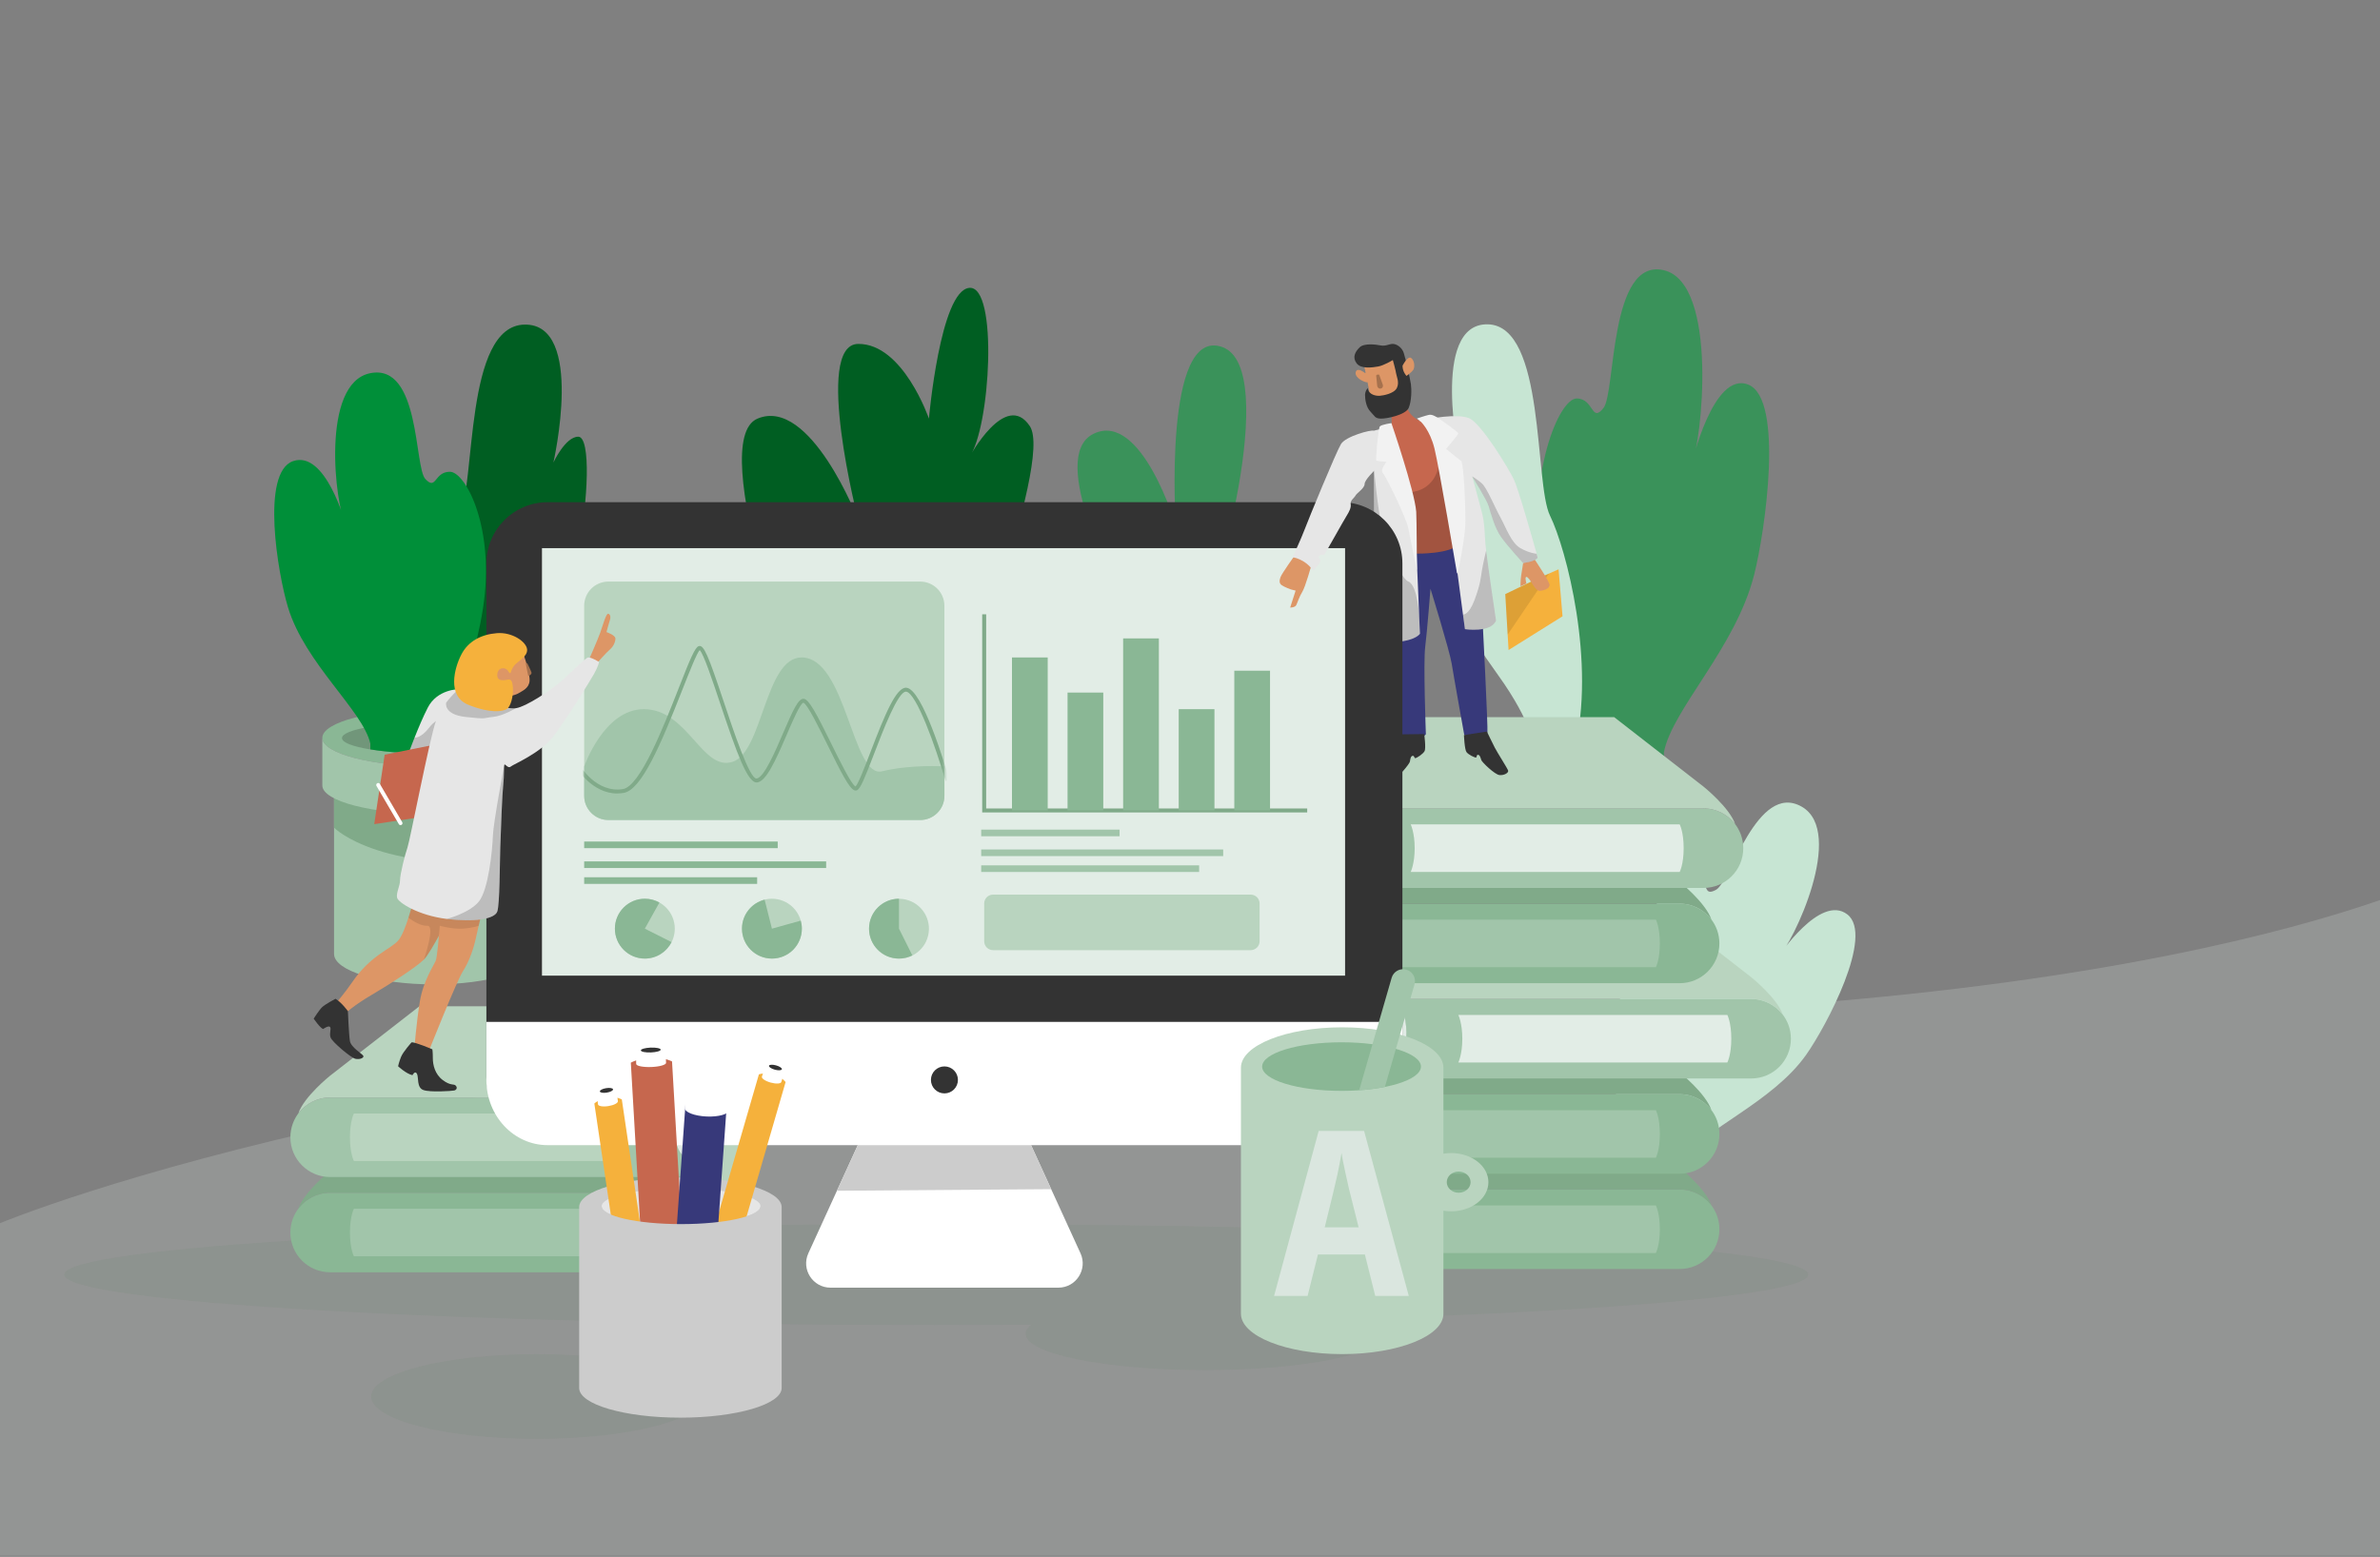 <svg width="946" height="619" viewBox="0 0 946 619" fill="none" xmlns="http://www.w3.org/2000/svg">
<rect x="0" y="0" width="946" height="619" fill="#808080" stroke="none"/>
<g clip-path="url(#clip0_1689_15026)">
<path opacity="0.2" d="M-4.88758e-06 486.34V618.515H980V343.797C980 343.797 873.762 404.772 561.756 404.772C194.801 404.772 -4.88758e-06 486.34 -4.88758e-06 486.34Z" fill="#E2EDE6"/>
<g opacity="0.11">
<path d="M372.131 526.848C563.561 526.848 718.745 517.861 718.745 506.776C718.745 495.69 563.561 486.703 372.131 486.703C180.702 486.703 25.518 495.69 25.518 506.776C25.518 517.861 180.702 526.848 372.131 526.848Z" fill="#5B7F60"/>
<path d="M213.389 572.089C249.751 572.089 279.227 564.551 279.227 555.252C279.227 545.952 249.751 538.414 213.389 538.414C177.028 538.414 147.551 545.952 147.551 555.252C147.551 564.551 177.028 572.089 213.389 572.089Z" fill="#5B7F60"/>
<path d="M478.89 544.745C518.232 544.745 550.125 538.287 550.125 530.322C550.125 522.356 518.232 515.898 478.89 515.898C439.547 515.898 407.654 522.356 407.654 530.322C407.654 538.287 439.547 544.745 478.89 544.745Z" fill="#5B7F60"/>
</g>
<path d="M211.872 379.269C211.872 385.96 194.165 391.388 172.325 391.388C150.484 391.388 132.777 385.96 132.777 379.269V306.68C132.777 313.37 150.484 318.799 172.325 318.799C194.165 318.799 211.872 313.37 211.872 306.68V379.269Z" fill="#A1C5AA"/>
<path d="M211.872 341.696V306.68C211.872 313.37 194.165 318.799 172.325 318.799C150.484 318.799 132.777 313.37 132.777 306.68V329.072C132.777 329.072 151.588 348.529 211.872 341.696Z" fill="#80AA89"/>
<path d="M172.229 304.739C196.589 304.739 216.337 299.646 216.337 293.362C216.337 287.078 196.589 281.984 172.229 281.984C147.869 281.984 128.121 287.078 128.121 293.362C128.121 299.646 147.869 304.739 172.229 304.739Z" fill="#8AB795"/>
<path d="M216.337 312.296C216.337 318.576 196.595 323.673 172.229 323.673C147.863 323.673 128.121 318.576 128.121 312.296V293.359C128.121 299.64 147.863 304.737 172.229 304.737C196.595 304.737 216.337 299.64 216.337 293.359V312.296Z" fill="#A1C5AA"/>
<path opacity="0.18" d="M208.526 293.472C208.526 295.902 200.399 298.016 188.532 299.042C185.975 299.263 183.245 299.437 180.389 299.547C177.769 299.657 175.039 299.705 172.23 299.705C167.78 299.705 163.535 299.563 159.589 299.31C154.918 299.01 150.705 298.553 147.17 297.969C140.242 296.833 135.934 295.239 135.934 293.456C135.934 290.016 152.188 287.223 172.23 287.223C192.272 287.223 208.526 290.016 208.526 293.456V293.472Z" fill="black"/>
<path d="M172.229 299.704C172.924 302.418 177.768 299.657 180.388 299.546C183.244 299.436 185.974 299.262 188.531 299.041C188.531 299.041 189.588 288.437 203.791 269.501C217.994 250.564 225.885 236.757 229.83 218.215C233.775 199.673 234.959 173.636 229.83 173.636C224.701 173.636 219.967 183.893 219.967 183.893C219.967 183.893 232.592 128.662 208.525 129.057C184.459 129.451 189.194 192.572 182.487 205.591C175.78 218.61 163.155 264.42 172.229 299.704Z" fill="#005E22"/>
<path d="M172.23 299.707C172.23 299.707 186.953 273.843 191.956 242.014C196.958 210.186 185.123 187.573 178.81 187.573C172.498 187.573 173.524 195.194 169.073 190.46C164.607 185.726 167.085 144.43 147.185 148.375C127.27 152.32 133.329 201.238 137.275 208.071C137.275 208.071 129.384 178.878 116.491 183.344C103.598 187.809 110.4 228.033 114.471 241.462C121.225 263.823 144.218 282.491 147.201 295.636V297.955C150.736 298.539 154.949 298.997 159.621 299.297C163.55 299.549 167.811 299.691 172.261 299.691" fill="#008F39"/>
<path d="M319.293 279.426C319.293 279.426 280.061 175.293 301.098 166.44C322.149 157.587 341.087 206.648 341.087 206.648C341.087 206.648 323.207 136.947 341.087 136.742C358.966 136.552 369.224 166.44 369.224 166.44C369.224 166.44 373.706 115.517 385.273 114.46C396.841 113.403 393.685 170.211 385.273 181.794C385.273 181.794 399.729 154.968 409.339 169.438C418.95 183.909 377.304 287.364 380.76 291.388C384.216 295.412 319.293 279.426 319.293 279.426Z" fill="#005E22"/>
<path d="M633.887 304.391C633.887 304.391 617.743 270.732 612.283 229.309C606.807 187.886 619.779 158.44 626.691 158.44C633.603 158.44 632.483 168.366 637.359 162.211C642.251 156.057 639.537 102.31 661.346 107.438C683.155 112.567 676.527 176.24 672.219 185.14C672.219 185.14 680.867 147.141 694.991 152.964C709.115 158.787 701.666 211.13 697.216 228.614C689.815 257.713 664.613 282.015 661.362 299.136V302.15C657.495 302.908 652.872 303.507 647.743 303.886C643.435 304.217 638.763 304.391 633.903 304.391" fill="#3A925A"/>
<path d="M625.744 298.648C625.065 301.347 620.442 298.585 617.917 298.475C615.171 298.364 612.567 298.175 610.121 297.954C610.121 297.954 609.127 287.413 595.555 268.556C581.983 249.698 574.456 235.969 570.716 217.522C566.976 199.075 565.903 173.211 570.81 173.211C575.718 173.211 580.247 183.421 580.247 183.421C580.247 183.421 568.27 128.506 591.341 128.948C614.413 129.39 609.726 192.116 616.118 205.072C622.509 218.027 634.518 263.585 625.728 298.633L625.744 298.648Z" fill="#C7E5D3"/>
<path d="M445.24 235.984C445.24 235.984 415.619 181.685 434.698 172.453C453.762 163.238 467.365 209 467.365 209C467.365 209 462.094 129.547 485.813 137.973C509.532 146.4 481.963 241.476 478.917 241.476H445.256V235.984H445.24Z" fill="#3A925A"/>
<path d="M644.76 456.481C644.76 456.481 638.905 427.303 644.16 395.522C649.415 363.74 667.753 345.988 673.75 347.976C679.746 349.964 676.369 356.876 682.098 353.783C687.826 350.69 698.447 310.719 716.106 320.708C733.765 330.712 712.65 375.244 706.764 380.499C706.764 380.499 723.428 355.266 734.254 363.551C745.08 371.851 726.001 407.893 717.921 419.366C704.475 438.46 676.78 448.969 669.836 460.521L669.11 462.714C665.575 462.146 661.425 461.262 656.896 460.079C653.077 459.085 648.989 457.869 644.776 456.481" fill="#C7E5D3"/>
<path d="M527.712 472.943H667.627C670.231 472.943 672.692 473.574 674.854 474.694C676.796 475.704 678.516 477.093 679.889 478.782C682.098 481.496 683.424 484.967 683.424 488.755C683.424 497.481 676.354 504.551 667.627 504.551H527.712L499.086 466.394C498.202 465.211 497.729 463.775 497.729 462.307V461.881C497.729 460.65 499.291 460.114 500.033 461.092L502.873 464.769L527.176 496.234C527.176 496.234 534.546 490.711 527.697 472.959L527.712 472.943Z" fill="#8AB795"/>
<path d="M527.712 472.94C534.545 490.693 527.191 496.216 527.191 496.216L502.889 464.75C502.889 464.75 507.781 460.695 502.889 442.879L527.728 472.94H527.712Z" fill="#B9D4BF"/>
<path d="M667.627 472.943H527.712L497.729 436.648H632.135L667.642 464.264C667.642 464.264 678.011 472.564 680.267 479.271L679.873 478.766C678.5 477.077 676.795 475.689 674.839 474.679C672.677 473.558 670.215 472.927 667.611 472.927" fill="#80AA89"/>
<path d="M551.258 498.19H658.174C658.174 498.19 659.752 495.223 659.752 488.738C659.752 482.252 658.174 479.285 658.174 479.285H551.258C551.258 479.285 552.836 482.552 552.836 488.738C552.836 494.923 551.258 498.19 551.258 498.19Z" fill="#A1C5AA"/>
<path d="M527.712 435.068H667.627C670.231 435.068 672.692 435.699 674.854 436.819C676.796 437.829 678.516 439.218 679.889 440.907C682.098 443.621 683.424 447.092 683.424 450.88C683.424 459.606 676.354 466.676 667.627 466.676H527.712L499.086 428.519C498.202 427.336 497.729 425.9 497.729 424.432V424.006C497.729 422.775 499.291 422.239 500.033 423.217L502.873 426.894L527.176 458.359C527.176 458.359 534.546 452.836 527.697 435.084L527.712 435.068Z" fill="#8AB795"/>
<path d="M527.712 435.069C534.545 452.822 527.191 458.345 527.191 458.345L502.889 426.879C502.889 426.879 507.781 422.824 502.889 405.008L527.728 435.069H527.712Z" fill="#B9D4BF"/>
<path d="M667.627 435.068H527.712L497.729 398.773H632.135L667.642 426.389C667.642 426.389 678.011 434.689 680.267 441.396L679.873 440.891C678.5 439.202 676.795 437.814 674.839 436.804C672.677 435.683 670.215 435.052 667.611 435.052" fill="#80AA89"/>
<path d="M551.258 460.319H658.174C658.174 460.319 659.752 457.352 659.752 450.866C659.752 444.381 658.174 441.414 658.174 441.414H551.258C551.258 441.414 552.836 444.681 552.836 450.866C552.836 457.052 551.258 460.319 551.258 460.319Z" fill="#A1C5AA"/>
<path d="M271.113 474.251H131.215C128.611 474.251 126.149 474.883 123.987 476.003C122.046 477.013 120.326 478.402 118.953 480.09C116.744 482.804 115.418 486.276 115.418 490.063C115.418 498.79 122.488 505.859 131.215 505.859H271.129L299.756 467.703C300.64 466.519 301.113 465.083 301.113 463.616V463.189C301.113 461.959 299.551 461.422 298.809 462.4L295.968 466.077L271.666 497.543C271.666 497.543 264.296 492.02 271.145 474.267L271.113 474.251Z" fill="#8AB795"/>
<path d="M271.115 474.249C264.281 492.002 271.635 497.525 271.635 497.525L295.938 466.059C295.938 466.059 291.046 462.003 295.938 444.188L271.099 474.249H271.115Z" fill="#B9D4BF"/>
<path d="M131.215 474.252H271.129L301.113 437.957H166.706L131.199 465.572C131.199 465.572 120.831 473.873 118.574 480.579L118.969 480.074C120.342 478.386 122.046 476.997 124.003 475.987C126.165 474.867 128.627 474.236 131.231 474.236" fill="#80AA89"/>
<path d="M247.584 499.498H140.668C140.668 499.498 139.09 496.532 139.09 490.046C139.09 483.56 140.668 480.594 140.668 480.594H247.584C247.584 480.594 246.006 483.86 246.006 490.046C246.006 496.232 247.584 499.498 247.584 499.498Z" fill="#A1C5AA"/>
<path d="M271.113 436.376H131.215C128.611 436.376 126.149 437.008 123.987 438.128C122.046 439.138 120.326 440.527 118.953 442.215C116.744 444.929 115.418 448.401 115.418 452.188C115.418 460.915 122.488 467.984 131.215 467.984H271.129L299.756 429.828C300.64 428.644 301.113 427.208 301.113 425.741V425.314C301.113 424.084 299.551 423.547 298.809 424.525L295.968 428.202L271.666 459.668C271.666 459.668 264.296 454.145 271.145 436.392L271.113 436.376Z" fill="#A1C5AA"/>
<path d="M271.115 436.378C264.281 454.13 271.635 459.654 271.635 459.654L295.938 428.188C295.938 428.188 291.046 424.132 295.938 406.316L271.099 436.378H271.115Z" fill="#E1EBE5"/>
<path d="M131.215 436.38H271.129L301.113 400.086H166.706L131.199 427.701C131.199 427.701 120.831 436.002 118.574 442.708L118.969 442.203C120.342 440.515 122.046 439.126 124.003 438.116C126.165 436.996 128.627 436.365 131.231 436.365" fill="#B9D4BF"/>
<path d="M247.584 461.627H140.668C140.668 461.627 139.09 458.661 139.09 452.175C139.09 445.689 140.668 442.723 140.668 442.723H247.584C247.584 442.723 246.006 445.989 246.006 452.175C246.006 458.361 247.584 461.627 247.584 461.627Z" fill="#B9D4BF"/>
<path d="M556.134 397.197H696.049C698.653 397.197 701.114 397.828 703.276 398.948C705.217 399.958 706.938 401.347 708.311 403.035C710.52 405.75 711.845 409.221 711.845 413.008C711.845 421.735 704.776 428.805 696.049 428.805H556.134L527.508 390.648C526.624 389.464 526.15 388.028 526.15 386.561V386.135C526.15 384.904 527.713 384.367 528.454 385.346L531.295 389.023L555.598 420.488C555.598 420.488 562.967 414.965 556.119 397.213L556.134 397.197Z" fill="#A1C5AA"/>
<path d="M556.134 397.194C562.967 414.947 555.613 420.47 555.613 420.47L531.311 389.004C531.311 389.004 536.203 384.949 531.311 367.133L556.134 397.194Z" fill="#E1EBE5"/>
<path d="M696.033 397.197H556.119L526.135 360.902H660.542L696.049 388.518C696.049 388.518 706.417 396.818 708.674 403.525L708.279 403.02C706.906 401.331 705.202 399.943 703.245 398.933C701.083 397.812 698.621 397.181 696.017 397.181" fill="#B9D4BF"/>
<path d="M579.664 422.444H686.58C686.58 422.444 688.158 419.477 688.158 412.991C688.158 406.506 686.58 403.539 686.58 403.539H579.664C579.664 403.539 581.242 406.806 581.242 412.991C581.242 419.177 579.664 422.444 579.664 422.444Z" fill="#E2EDE6"/>
<path d="M527.712 359.31H667.627C670.231 359.31 672.692 359.941 674.854 361.062C676.796 362.072 678.516 363.46 679.889 365.149C682.098 367.863 683.424 371.335 683.424 375.122C683.424 383.848 676.354 390.918 667.627 390.918H527.712L499.086 352.761C498.202 351.578 497.729 350.142 497.729 348.674V348.248C497.729 347.017 499.291 346.481 500.033 347.459L502.873 351.136L527.176 382.602C527.176 382.602 534.546 377.079 527.697 359.326L527.712 359.31Z" fill="#8AB795"/>
<path d="M527.712 359.307C534.545 377.06 527.191 382.583 527.191 382.583L502.889 351.117C502.889 351.117 507.781 347.062 502.889 329.246L527.728 359.307H527.712Z" fill="#B9D4BF"/>
<path d="M667.627 359.31H527.712L497.729 323.016H632.135L667.642 350.631C667.642 350.631 678.011 358.931 680.267 365.638L679.873 365.133C678.5 363.445 676.795 362.056 674.839 361.046C672.677 359.926 670.215 359.294 667.611 359.294" fill="#80AA89"/>
<path d="M551.258 384.553H658.174C658.174 384.553 659.752 381.586 659.752 375.101C659.752 368.615 658.174 365.648 658.174 365.648H551.258C551.258 365.648 552.836 368.915 552.836 375.101C552.836 381.287 551.258 384.553 551.258 384.553Z" fill="#A1C5AA"/>
<path d="M537.197 321.435H677.111C679.715 321.435 682.177 322.066 684.339 323.187C686.28 324.197 688 325.585 689.373 327.274C691.582 329.988 692.908 333.46 692.908 337.247C692.908 345.973 685.838 353.043 677.111 353.043H537.197L508.57 314.886C507.686 313.703 507.213 312.267 507.213 310.799V310.373C507.213 309.142 508.775 308.606 509.517 309.584L512.358 313.261L536.66 344.727C536.66 344.727 544.03 339.204 537.181 321.451L537.197 321.435Z" fill="#A1C5AA"/>
<path d="M537.197 321.436C544.03 339.189 536.676 344.712 536.676 344.712L512.373 313.246C512.373 313.246 517.265 309.191 512.373 291.375L537.212 321.436H537.197Z" fill="#E1EBE5"/>
<path d="M677.096 321.435H537.181L507.197 285.141H641.604L677.111 312.756C677.111 312.756 687.479 321.056 689.736 327.763L689.342 327.258C687.969 325.57 686.264 324.181 684.307 323.171C682.145 322.051 679.684 321.419 677.08 321.419" fill="#B9D4BF"/>
<path d="M560.727 346.686H667.643C667.643 346.686 669.221 343.719 669.221 337.234C669.221 330.748 667.643 327.781 667.643 327.781H560.727C560.727 327.781 562.305 331.048 562.305 337.234C562.305 343.419 560.727 346.686 560.727 346.686Z" fill="#E2EDE6"/>
<path d="M568.601 234.12C568.601 234.12 576.223 258.848 577.012 263.834C577.801 268.821 582.015 292.239 582.015 292.239C582.015 292.239 590.726 294.148 591.215 291.181C591.483 289.603 589.369 247.265 588.848 238.838C588.327 230.427 580.957 214.379 580.957 214.379L553.861 215.957L554.919 293.012C554.919 293.012 562.288 297.225 566.754 291.954C566.754 291.954 565.697 263.55 566.486 257.238C567.275 250.926 568.585 234.088 568.585 234.088L568.601 234.12Z" fill="#37397A"/>
<path d="M553.071 164.417C553.071 164.417 553.592 170.729 552.282 171.518C550.973 172.307 547.027 183.085 547.027 183.085L555.707 219.9C555.707 219.9 574.644 221.478 579.899 216.475C585.154 211.473 575.165 171.502 575.165 171.502L569.121 168.614C569.121 168.614 561.23 168.093 559.131 161.781L553.087 164.417H553.071Z" fill="#C6674E"/>
<path opacity="0.18" d="M547.027 183.104C547.027 183.104 552.724 196.391 560.725 195.665C568.726 194.939 573.255 188.043 572.072 178.37C570.888 168.697 575.165 171.537 575.165 171.537C575.165 171.537 585.154 211.509 579.899 216.511C574.644 221.513 555.707 219.935 555.707 219.935L547.027 183.12" fill="black"/>
<path d="M546.239 227.54L547.817 255.424C547.817 255.424 560.963 256.213 564.387 252C564.387 252 564.308 250.295 564.198 247.518C563.772 237.466 562.762 213.449 562.556 206.237C562.288 197.037 553.088 169.422 553.088 169.422L545.986 171.268L546.049 185.47L546.239 227.556V227.54Z" fill="#E6E6E6"/>
<path d="M610.547 230.301L603.193 233.867L598.316 236.218L599.263 252.33L599.626 258.452L621.073 245.039L619.495 226.355L615.691 228.044L610.547 230.301Z" fill="#F5B13C"/>
<path opacity="0.1" d="M615.691 228.043L610.547 230.3L603.193 233.866L598.316 236.217L599.263 252.329L615.691 228.043Z" fill="black"/>
<path d="M605.417 223.859C605.417 223.859 604.896 227.015 604.628 228.862C604.359 230.708 604.359 233.075 604.359 233.075L606.727 232.018C606.727 232.018 605.669 228.341 607.247 229.651C608.825 230.96 610.135 235.174 612.25 234.905C614.349 234.637 615.927 233.848 615.927 232.538C615.927 231.229 609.883 222.281 609.883 222.281L605.417 223.859Z" fill="#DD9666"/>
<path d="M564.262 167.32L569.122 168.63C569.122 168.63 573.336 180.986 575.703 199.922C577.439 213.809 580.169 234.323 581.495 244.296C581.984 247.925 582.284 250.15 582.284 250.15C582.284 250.15 592.541 251.728 594.64 246.726C594.64 246.726 591.484 225.423 590.695 218.842C589.906 212.262 590.427 208.854 588.848 203.062C587.27 197.271 585.172 189.381 585.172 189.381C585.172 189.381 590.963 198.581 591.752 201.216C592.541 203.851 594.119 209.895 596.755 213.572C599.39 217.249 605.434 223.829 605.434 223.829C605.434 223.829 609.648 223.561 611.226 221.73C611.226 221.73 611.068 221.146 610.784 220.136C609.159 214.329 603.556 194.509 601.757 190.706C599.658 186.241 588.612 168.093 583.877 166.247C579.143 164.401 568.759 166.247 564.277 167.304L564.262 167.32Z" fill="#E6E6E6"/>
<path opacity="0.18" d="M590.694 218.859C591.484 225.44 594.64 246.743 594.64 246.743C592.541 251.745 582.283 250.167 582.283 250.167C582.283 250.167 581.983 247.942 581.494 244.313C581.494 244.313 583.735 244.849 586.102 238.537C588.469 232.225 588.58 229.621 589.022 226.876C589.464 224.13 590.71 218.875 590.71 218.875L590.694 218.859Z" fill="black"/>
<path opacity="0.18" d="M610.753 220.17C611.037 221.18 611.195 221.764 611.195 221.764C609.617 223.61 605.403 223.862 605.403 223.862C605.403 223.862 599.359 217.282 596.724 213.605C594.088 209.928 592.51 203.869 591.721 201.249C590.932 198.614 585.141 189.414 585.141 189.414C585.141 189.414 586.971 190.408 588.975 192.176C590.995 193.943 593.946 201.249 596.314 205.589C598.681 209.928 600.716 215.893 604.33 217.945C607.944 219.996 610.722 220.17 610.722 220.17H610.753Z" fill="black"/>
<path d="M564.655 167.574C564.655 167.574 568.332 170.857 570.178 178.352C572.025 185.848 578.858 226.482 579.126 227.934C579.394 229.386 582.156 214.252 582.409 209.266C582.677 204.263 581.888 184.538 580.831 183.355L574.786 178.494C574.786 178.494 579.647 172.845 579.647 172.309C579.647 171.772 571.63 166.123 571.094 165.87C570.573 165.602 569.247 164.687 567.937 164.955C566.628 165.223 563.203 166.407 563.203 166.407L564.655 167.59V167.574Z" fill="#F2F2F2"/>
<path d="M553.071 168.238C553.071 168.238 549.126 168.759 548.463 169.548C547.8 170.337 546.759 182.835 547.011 183.088C547.28 183.356 551.083 183.608 551.083 183.608C551.083 183.608 548.447 186.891 549.631 188.074C550.815 189.258 558.973 205.827 559.762 210.04C560.551 214.254 563.187 226.736 563.187 226.736C563.187 226.736 563.108 205.827 562.919 203.46C562.256 195.049 553.055 168.223 553.055 168.223L553.071 168.238Z" fill="#F2F2F2"/>
<path d="M542.088 144.835C542.088 144.835 544.25 154.697 544.36 156.575C544.471 158.453 547.517 159.542 547.517 159.542L554.807 157.569L557.758 154.113L555.596 148.196L554.223 141L547.217 141.789L542.088 144.85V144.835Z" fill="#DD9666"/>
<path d="M547.029 149.57L547.423 153.515C547.423 153.515 547.723 154.698 548.796 154.493C549.869 154.288 549.68 153.104 549.68 153.104L548.196 148.97C548.196 148.97 546.918 148.67 547.013 149.57H547.029Z" fill="#A6714D"/>
<path d="M543.667 154.303C543.667 154.303 542.578 155.392 542.578 157.064C542.578 158.737 542.972 161.893 544.74 163.676C546.507 165.459 546.413 166.343 548.78 166.438C551.147 166.532 558.738 164.954 559.921 162.193C561.105 159.431 561.105 154.697 560.805 152.725C560.505 150.752 558.738 142.657 557.949 140.29C557.16 137.923 554.887 136.645 553.419 136.739C551.952 136.834 550.753 137.718 548.78 137.339C546.807 136.96 542.168 136.361 540.4 138.128C538.633 139.895 537.449 142.073 539.217 144.44C540.984 146.807 545.529 146.113 547.801 145.718C550.074 145.324 553.625 143.162 553.625 143.162C553.625 143.162 554.808 147.407 554.903 148.385C554.998 149.363 556.386 152.03 555.203 154.303C554.019 156.575 549.679 157.269 548.401 157.364C547.123 157.459 543.967 157.064 543.667 154.303Z" fill="#333333"/>
<path d="M557.475 145.419C557.475 145.419 559.542 141.284 560.931 142.357C562.319 143.431 562.414 146.113 561.72 147.092C561.025 148.07 559.053 149.459 559.053 149.459C559.053 149.459 557.475 147.881 557.475 145.419Z" fill="#DD9666"/>
<path d="M542.484 148.276C542.484 148.276 539.627 145.909 538.933 147.787C538.239 149.665 541 151.243 541.994 151.637C542.989 152.032 543.573 152.032 543.573 152.032L544.156 150.943L543.367 148.181L542.484 148.276Z" fill="#DD9666"/>
<path d="M566.091 291.844C566.091 291.844 566.88 297.493 566.217 298.677C565.554 299.86 563.061 301.438 562.54 301.438C562.019 301.438 562.272 300.381 561.483 300.523C560.694 300.649 560.567 301.833 560.425 302.764C560.299 303.679 555.691 309.344 553.719 309.865C551.746 310.386 549.505 309.596 549.647 308.681C549.773 307.766 552.929 301.059 553.719 298.819C554.508 296.578 555.959 291.986 555.959 291.986L566.091 291.86V291.844Z" fill="#333333"/>
<path d="M581.889 292.256C581.889 292.256 582.11 297.953 582.899 299.026C583.688 300.099 586.197 301.266 586.67 301.187C587.144 301.109 586.734 300.114 587.46 300.114C588.185 300.114 588.501 301.266 588.769 302.166C589.038 303.05 594.119 307.941 595.981 308.162C597.843 308.383 599.721 307.263 599.453 306.379C599.185 305.495 595.224 299.357 594.151 297.274C593.078 295.191 591.01 290.867 591.01 290.867L581.873 292.272L581.889 292.256Z" fill="#333333"/>
<path opacity="0.18" d="M546.033 185.469C546.033 185.469 547.674 202.953 549 207.94C550.326 212.942 556.054 229.685 559.81 231.231C563.566 232.762 564.118 245.434 564.118 245.434L564.181 247.532C564.292 250.31 564.371 252.014 564.371 252.014C560.946 256.227 547.801 255.438 547.801 255.438L546.223 227.555L546.033 185.469Z" fill="black"/>
<path d="M429.474 498.296L417.828 472.811L405.566 445.969H345.22L332.674 473.426L321.311 498.28C318.376 504.687 323.063 511.977 330.117 511.977H420.669C427.723 511.977 432.394 504.687 429.474 498.28V498.296Z" fill="white"/>
<path d="M417.828 472.811L405.551 445.969H375.393H345.22L332.658 473.442L417.828 472.811Z" fill="#CCCCCC"/>
<path d="M533.093 452.424H217.678C204.233 452.424 193.328 441.52 193.328 428.075V224.021C193.328 210.576 204.233 199.672 217.678 199.672H533.077C546.523 199.672 557.427 210.576 557.427 224.021V428.075C557.427 441.52 546.523 452.424 533.077 452.424H533.093Z" fill="#333333"/>
<path d="M557.443 406.312V429.431C557.443 443.727 546.538 455.31 533.093 455.31H217.678C204.233 455.31 193.328 443.727 193.328 429.431V406.312H557.427H557.443Z" fill="white"/>
<path d="M534.64 217.945H215.422V387.914H534.64V217.945Z" fill="#E2EDE6"/>
<path d="M375.393 434.734C378.356 434.734 380.758 432.332 380.758 429.369C380.758 426.406 378.356 424.004 375.393 424.004C372.43 424.004 370.027 426.406 370.027 429.369C370.027 432.332 372.43 434.734 375.393 434.734Z" fill="#333333"/>
<path d="M365.75 326.038H241.822C236.504 326.038 232.195 321.73 232.195 316.412V240.856C232.195 235.538 236.504 231.23 241.822 231.23H365.75C371.068 231.23 375.376 235.538 375.376 240.856V316.412C375.376 321.73 371.068 326.038 365.75 326.038Z" fill="#B9D4BF"/>
<path d="M375.394 304.735V316.412C375.394 321.73 371.086 326.038 365.767 326.038H241.839C236.521 326.038 232.213 321.73 232.213 316.412V304.735C232.213 304.735 240.072 281.964 255.884 281.964C273.433 281.964 279.035 306.755 291.139 302.92C303.227 299.07 304.064 261.402 318.614 261.402C336.367 261.402 338.735 309.532 350.57 306.676C362.406 303.82 375.41 304.735 375.41 304.735H375.394Z" fill="#A1C5AA"/>
<mask id="mask0_1689_15026" style="mask-type:luminance" maskUnits="userSpaceOnUse" x="232" y="231" width="144" height="96">
<path d="M365.75 326.038H241.822C236.504 326.038 232.195 321.73 232.195 316.412V240.856C232.195 235.538 236.504 231.23 241.822 231.23H365.75C371.068 231.23 375.376 235.538 375.376 240.856V316.412C375.376 321.73 371.068 326.038 365.75 326.038Z" fill="white"/>
</mask>
<g mask="url(#mask0_1689_15026)">
<path d="M245.371 315.495C235.208 315.495 229.212 305.301 229.148 305.191L230.521 304.402C230.585 304.512 237.023 315.416 247.581 313.744C254.43 312.655 263.677 289.127 269.785 273.567C274.471 261.622 276.255 257.393 277.722 256.903C279.758 256.209 281.557 260.691 287.601 278.806C291.483 290.436 297.985 309.972 300.763 309.53C303.682 309.152 308.085 298.91 311.289 291.431C315.186 282.373 317.317 277.654 319.463 277.844C321.515 278.017 324.403 283.462 330.478 295.802C333.84 302.65 338.432 311.961 340.042 312.702C341.099 311.787 343.671 305.096 345.928 299.194C351.798 283.872 356.264 273.062 360.304 273.441C366.632 274.057 375.628 304.086 377.364 310.099L375.849 310.54C371.935 297.017 364.218 275.398 360.162 275.003C360.131 275.003 360.099 275.003 360.068 275.003C356.896 275.003 350.962 290.484 347.411 299.762C343.687 309.483 342.03 313.507 340.673 314.186C340.452 314.296 340.089 314.391 339.631 314.233C337.548 313.523 334.266 307.037 329.074 296.496C325.602 289.442 320.852 279.801 319.321 279.406C318.09 279.611 314.997 286.791 312.74 292.046C308.069 302.919 304.487 310.635 300.968 311.093C297.18 311.582 292.825 299.4 286.118 279.296C283.214 270.601 279.616 259.839 278.117 258.481C276.996 259.586 274.093 266.971 271.268 274.12C262.683 295.975 254.998 314.154 247.833 315.274C246.997 315.401 246.176 315.464 245.387 315.464L245.371 315.495Z" fill="#80AA89"/>
</g>
<path d="M519.586 323.025H390.402V244.25H391.98V321.447H519.586V323.025Z" fill="#80AA89"/>
<path d="M416.441 261.402H402.238V322.235H416.441V261.402Z" fill="#8AB795"/>
<path d="M438.533 275.367H424.33V322.234H438.533V275.367Z" fill="#8AB795"/>
<path d="M460.627 253.828H446.424V322.235H460.627V253.828Z" fill="#8AB795"/>
<path d="M482.719 281.965H468.516V322.236H482.719V281.965Z" fill="#8AB795"/>
<path d="M504.812 266.672H490.609V322.234H504.812V266.672Z" fill="#8AB795"/>
<path d="M309.128 334.594H232.195V337.229H309.128V334.594Z" fill="#8AB795"/>
<path d="M328.38 342.484H232.195V345.12H328.38V342.484Z" fill="#8AB795"/>
<path d="M300.953 348.797H232.195V351.432H300.953V348.797Z" fill="#8AB795"/>
<path d="M445.005 329.859H390.008V332.495H445.005V329.859Z" fill="#A1C5AA"/>
<path d="M486.193 337.75H390.008V340.385H486.193V337.75Z" fill="#A1C5AA"/>
<path d="M476.63 344.062H390.008V346.698H476.63V344.062Z" fill="#A1C5AA"/>
<path d="M264.73 377.652C269.376 373.005 269.376 365.471 264.73 360.825C260.083 356.178 252.549 356.178 247.902 360.825C243.255 365.471 243.255 373.005 247.902 377.652C252.549 382.298 260.083 382.298 264.73 377.652Z" fill="#B9D4BF"/>
<path d="M256.311 369.23L262.103 358.847C260.382 357.884 258.41 357.332 256.311 357.332C249.746 357.332 244.412 362.65 244.412 369.23C244.412 375.811 249.73 381.129 256.311 381.129C260.951 381.129 264.959 378.462 266.932 374.58L256.311 369.23Z" fill="#8AB795"/>
<path d="M315.234 377.648C319.88 373.001 319.88 365.468 315.234 360.821C310.587 356.174 303.053 356.174 298.406 360.821C293.759 365.468 293.759 373.001 298.406 377.648C303.053 382.294 310.587 382.294 315.234 377.648Z" fill="#B9D4BF"/>
<path d="M306.825 369.231L303.921 357.711C298.761 359.005 294.926 363.66 294.926 369.231C294.926 375.795 300.244 381.129 306.825 381.129C313.405 381.129 318.724 375.811 318.724 369.231C318.724 368.126 318.566 367.053 318.282 366.043L306.84 369.231H306.825Z" fill="#8AB795"/>
<path d="M368.926 371.931C370.403 365.528 366.41 359.14 360.006 357.663C353.603 356.186 347.214 360.179 345.737 366.582C344.26 372.985 348.253 379.373 354.657 380.85C361.06 382.327 367.449 378.334 368.926 371.931Z" fill="#B9D4BF"/>
<path d="M357.325 369.23V357.332C350.76 357.332 345.426 362.65 345.426 369.23C345.426 375.811 350.744 381.129 357.325 381.129C359.234 381.129 361.033 380.671 362.643 379.866L357.325 369.23Z" fill="#8AB795"/>
<path d="M497.113 355.691H394.742C392.781 355.691 391.191 357.281 391.191 359.242V374.233C391.191 376.194 392.781 377.784 394.742 377.784H497.113C499.074 377.784 500.664 376.194 500.664 374.233V359.242C500.664 357.281 499.074 355.691 497.113 355.691Z" fill="#B9D4BF"/>
<path d="M514.961 220.375C514.961 220.375 509.422 228.076 508.948 229.528C508.459 230.979 508.459 231.942 509.438 232.652C510.4 233.378 513.051 234.341 513.051 234.341L514.977 234.83L512.815 241.568C512.815 241.568 514.74 241.568 515.229 240.605C515.718 239.643 516.429 237.228 517.644 235.303C518.859 233.378 521.258 224.715 521.258 224.715L517.88 220.375H514.992H514.961Z" fill="#DD9666"/>
<path d="M546.018 171.251C545.055 170.777 534.94 173.412 533.015 176.553C531.089 179.693 520.011 206.646 518.575 210.496C517.123 214.346 513.762 221.574 513.762 221.574C513.762 221.574 518.575 222.063 521.952 226.876C521.952 226.876 525.077 223.751 524.84 222.789C524.603 221.826 523.877 222.063 524.351 221.1C524.84 220.138 526.039 221.1 526.513 220.374C527.002 219.649 533.977 207.135 535.176 205.21C536.376 203.284 537.102 201.833 536.865 200.397C536.628 198.945 538.317 197.982 538.79 197.02C539.28 196.057 542.404 194.132 542.404 192.443C542.404 190.755 546.491 186.905 546.491 186.905L546.018 171.251Z" fill="#E6E6E6"/>
<path d="M133.361 399.088C133.361 399.088 136.817 395.158 140.068 390.408C147.359 379.757 155.25 377.39 158.216 374.029C159.826 372.198 161.262 368.285 162.367 364.829C163.282 361.925 163.976 359.369 164.339 358.643C165.128 357.065 179.331 362.777 179.331 362.777C179.331 362.777 171.441 378.557 168.49 381.524C165.523 384.491 154.871 391.387 147.785 395.537C140.684 399.671 137.133 403.033 136.549 403.427C135.965 403.822 133.393 399.088 133.393 399.088H133.361Z" fill="#DD9666"/>
<path opacity="0.1" d="M168.475 381.54C171.426 378.573 179.316 362.793 179.316 362.793C179.316 362.793 165.113 357.08 164.324 358.658C163.961 359.384 163.283 361.941 162.352 364.844C162.352 364.844 166.518 368.269 169.863 368.095C173.209 367.921 168.475 381.54 168.475 381.54Z" fill="black"/>
<path d="M133.361 397.113C133.361 397.113 129.227 399.291 128.027 400.459C126.828 401.626 124.682 405.003 124.682 405.003C124.682 405.003 127.238 408.759 128.438 409.138C128.438 409.138 130.615 407.56 131.199 408.349C131.783 409.138 130.805 410.716 131.389 412.483C131.972 414.251 139.468 420.563 141.252 420.973C143.035 421.383 144.802 420.578 144.408 419.789C144.013 419 139.484 416.444 139.074 413.872C138.664 411.3 138.285 402.037 138.285 402.037C138.285 402.037 135.918 398.691 133.361 397.113Z" fill="#333333"/>
<path d="M175.182 363C175.182 363 175.024 365.194 174.803 368.097C174.392 373.257 173.714 380.674 173.209 381.936C172.42 383.909 168.285 389.827 166.897 398.111C165.508 406.396 164.719 416.858 164.719 416.858L170.242 418.436C170.242 418.436 181.478 390.032 184.05 386.087C186.623 382.142 188.39 376.618 189.179 372.863C189.479 371.395 189.889 369.675 190.252 368.097C190.836 365.651 191.341 363.584 191.341 363.584L175.166 362.984L175.182 363Z" fill="#DD9666"/>
<path opacity="0.1" d="M190.266 368.097C190.85 365.651 191.355 363.584 191.355 363.584L175.18 362.984C175.18 362.984 175.022 365.178 174.801 368.081C174.801 368.081 179.93 369.533 184.064 369.218C188.199 368.902 190.266 368.081 190.266 368.081V368.097Z" fill="black"/>
<path d="M163.551 414.475C163.551 414.475 160.205 418.231 159.416 420.188C158.627 422.145 158.232 423.943 158.232 423.943C158.232 423.943 161.389 426.91 163.945 427.494C163.945 427.494 164.924 425.521 165.713 426.894C166.502 428.267 165.523 432.417 168.285 433.396C171.047 434.374 179.521 433.79 180.515 433.585C181.509 433.38 181.904 432.402 181.115 431.613C180.326 430.824 179.142 431.802 175.986 429.435C172.83 427.068 172.041 423.312 172.041 420.756C172.041 418.199 171.851 417.205 171.851 417.205C171.851 417.205 164.939 414.239 163.566 414.444L163.551 414.475Z" fill="#333333"/>
<path d="M200.824 277.186C200.824 277.186 204.58 276.586 206.158 275.608C207.736 274.629 210.293 273.635 210.498 270.684C210.703 267.734 208.131 259.638 207.342 258.66C206.553 257.682 194.906 262.605 194.906 262.605L194.512 272.862L200.824 277.202V277.186Z" fill="#DD9666"/>
<path d="M233.965 262.589C233.965 262.589 237.516 254.509 238.51 251.732C239.504 248.955 240.877 244.031 241.666 244.031C242.455 244.031 242.85 245.215 242.455 246.398C242.061 247.582 241.066 251.322 241.066 251.322C241.066 251.322 244.617 252.505 244.617 253.878C244.617 255.251 243.828 257.034 242.439 258.218C241.051 259.401 237.516 263.346 237.105 263.93C236.695 264.514 233.949 262.541 233.949 262.541L233.965 262.589Z" fill="#DD9666"/>
<path d="M182.283 274.027C182.283 274.027 173.793 274.028 170.053 281.318C168.175 284.963 166.249 289.555 164.798 293.232C163.346 296.909 162.352 299.67 162.352 299.67L174.976 297.493L178.937 284.774L182.283 274.012V274.027Z" fill="#E6E6E6"/>
<path opacity="0.18" d="M178.937 284.789L174.976 297.508L162.352 299.686C162.352 299.686 163.33 296.924 164.798 293.247C164.798 293.247 167.212 293.721 170.652 289.223C174.093 284.726 178.937 284.789 178.937 284.789Z" fill="black"/>
<path d="M176.175 323.545L148.748 327.679L152.898 300.064L177.359 295.141L176.175 323.545Z" fill="#C6674E"/>
<path d="M159.211 328.077C158.943 328.077 158.675 327.935 158.532 327.683L149.648 312.502C149.427 312.123 149.553 311.65 149.932 311.429C150.311 311.208 150.8 311.334 151.005 311.713L159.874 326.894C160.095 327.272 159.969 327.746 159.59 327.967C159.464 328.046 159.322 328.077 159.195 328.077H159.211Z" fill="white"/>
<path d="M182.282 274.03C182.282 274.03 179.836 276.113 177.342 279.395C175.78 281.462 174.186 284.034 173.208 286.843C170.651 294.134 162.95 334.184 161.972 336.945C160.993 339.707 159.005 347.597 159.005 349.964C159.005 352.331 157.427 354.887 157.821 356.876C158.216 358.864 166.311 363.977 177.547 365.366C188.799 366.754 196.69 365.365 197.668 362.399C198.647 359.432 198.647 343.652 198.852 336.961C199.057 330.27 199.641 315.263 200.035 311.902C200.43 308.541 200.225 305.196 200.43 304.201C200.635 303.207 201.819 305.779 202.986 304.801C204.154 303.823 214.822 299.467 219.951 292.776C225.08 286.086 234.343 271.079 236.126 267.923C237.91 264.767 238.099 263.189 238.099 263.189C238.099 263.189 234.943 261.216 233.759 261.421C232.576 261.626 226.058 268.333 222.318 271.489C218.578 274.645 209.094 280.957 205.148 281.557C201.203 282.156 192.129 279 190.551 277.801C188.973 276.602 182.266 274.045 182.266 274.045L182.282 274.03Z" fill="#E6E6E6"/>
<path opacity="0.18" d="M205.163 281.523C201.218 282.123 192.144 278.967 190.566 277.767C188.988 276.568 182.281 274.012 182.281 274.012C182.281 274.012 179.835 276.095 177.341 279.377C177.341 279.377 176.158 284.064 185.043 285.058C193.927 286.052 191.75 285.452 195.9 285.058C200.05 284.663 205.163 281.507 205.163 281.507V281.523Z" fill="black"/>
<path opacity="0.18" d="M200.429 304.219C200.24 305.197 200.429 308.558 200.035 311.92C199.64 315.281 199.056 330.256 198.851 336.978C198.646 343.701 198.662 359.465 197.668 362.416C196.673 365.367 188.799 366.756 177.547 365.383C177.547 365.383 186.621 363.063 190.377 358.408C194.133 353.753 195.711 338.099 195.9 332.513C196.09 326.926 200.429 304.235 200.429 304.235V304.219Z" fill="black"/>
<path d="M201.818 266.533C201.818 266.533 202.418 267.717 202.797 267.622C203.176 267.527 202.986 266.438 204.375 264.655C205.764 262.872 209.804 261.105 209.504 258.154C209.204 255.203 203.681 251.242 197.479 251.747C191.277 252.252 186.132 254.903 183.37 260.237C180.609 265.57 177.547 276.806 186.227 280.262C194.906 283.718 199.735 282.929 201.408 281.935C203.081 280.94 204.075 276.601 203.87 273.445C203.665 270.289 202.892 270.099 201.992 270.194C201.092 270.289 197.558 271.378 197.652 268.316C197.747 265.255 200.714 265.16 201.787 266.549L201.818 266.533Z" fill="#F5B13C"/>
<path d="M209.614 263.772C209.614 263.772 211.287 267.118 211.287 267.528C211.287 267.938 210.766 268.617 209.977 268.712C209.977 268.712 209.315 265.855 209.22 265.066C209.125 264.277 208.62 263.094 209.614 263.788V263.772Z" fill="#A6714D"/>
<path d="M576.806 458.453C575.749 458.453 574.723 458.547 573.729 458.705V424.509C573.729 415.657 555.707 408.461 533.488 408.461C511.268 408.461 493.246 415.641 493.246 424.509V522.347C493.246 531.199 511.268 538.395 533.488 538.395C555.707 538.395 573.729 531.215 573.729 522.347V481.366C574.723 481.523 575.749 481.618 576.806 481.618C584.981 481.618 591.609 476.426 591.609 470.035C591.609 463.644 584.981 458.453 576.806 458.453ZM579.789 474.233C577.169 474.233 575.055 472.355 575.055 470.02C575.055 467.684 577.169 465.806 579.789 465.806C582.409 465.806 584.523 467.684 584.523 470.02C584.523 472.355 582.409 474.233 579.789 474.233Z" fill="#B9D4BF"/>
<path d="M564.796 424.072C564.796 429.405 550.672 433.729 533.234 433.729C515.796 433.729 501.672 429.405 501.672 424.072C501.672 418.738 515.796 414.414 533.234 414.414C550.672 414.414 564.796 418.738 564.796 424.072Z" fill="#8AB795"/>
<path d="M550.468 432.165L562.241 391.389C562.967 388.88 561.515 386.261 559.006 385.535C556.497 384.809 553.877 386.261 553.151 388.77L540.242 433.491C543.951 433.238 547.407 432.781 550.484 432.165H550.468Z" fill="#A1C5AA"/>
<path d="M546.632 515.262L542.513 498.772H523.86L519.741 515.262H506.422L524.144 449.664H542.197L559.967 515.262H546.6H546.632ZM540.035 487.994L536.216 472.798C535.995 471.867 535.475 469.563 534.67 465.855C533.865 462.146 533.392 459.669 533.234 458.406C532.808 460.963 532.271 463.787 531.624 466.88C530.977 469.957 529.273 476.995 526.543 487.994H540.051H540.035Z" fill="#DAE6DF"/>
<path d="M230.209 521.734V551.874C230.209 558.392 248.231 563.662 270.451 563.662C292.67 563.662 310.692 558.376 310.692 551.874V479.932C310.692 473.415 292.67 468.145 270.451 468.145C248.231 468.145 230.209 473.431 230.209 479.932V521.734Z" fill="#CCCCCC"/>
<path d="M270.718 486.702C288.149 486.702 302.28 483.523 302.28 479.601C302.28 475.679 288.149 472.5 270.718 472.5C253.287 472.5 239.156 475.679 239.156 479.601C239.156 483.523 253.287 486.702 270.718 486.702Z" fill="#E6E6E6"/>
<path d="M293.917 493.44L283.312 490.363L301.65 427.163C301.65 427.163 304.27 426.216 307.552 427.163C310.756 428.094 312.255 430.24 312.255 430.24L293.917 493.44Z" fill="#F5B13C"/>
<path d="M312.05 425.491C312.239 424.781 310.677 423.724 308.562 423.14C306.432 422.556 304.554 422.651 304.349 423.361L302.834 428.079C302.645 428.789 304.207 429.846 306.337 430.43C308.468 431.014 310.361 430.919 310.551 430.209L312.018 425.586H311.987C311.987 425.586 312.034 425.523 312.05 425.491Z" fill="white"/>
<path d="M310.771 425.144C310.644 425.618 309.382 425.681 307.977 425.302C306.557 424.907 305.515 424.213 305.657 423.74C305.784 423.266 307.046 423.203 308.451 423.582C309.871 423.976 310.913 424.671 310.771 425.144Z" fill="#333333"/>
<path d="M256.801 502.226L245.88 503.851L236.238 438.758C236.238 438.758 238.227 436.801 241.604 436.296C244.902 435.807 247.159 437.132 247.159 437.132L256.801 502.226Z" fill="#F5B13C"/>
<path d="M244.997 432.906C244.886 432.18 243.024 431.864 240.831 432.212C238.653 432.559 236.98 433.442 237.106 434.168L237.69 439.092C237.801 439.818 239.679 440.133 241.856 439.77C244.034 439.423 245.723 438.539 245.596 437.814L244.997 433.001H244.965C244.965 433.001 244.981 432.937 244.965 432.89L244.997 432.906Z" fill="white"/>
<path d="M243.671 433.111C243.75 433.6 242.645 434.184 241.193 434.42C239.742 434.657 238.511 434.452 238.432 433.963C238.353 433.474 239.457 432.89 240.909 432.653C242.361 432.416 243.592 432.622 243.671 433.111Z" fill="#333333"/>
<path d="M271.224 492.697L254.843 493.202L250.74 422.522C250.74 422.522 253.975 420.66 259.057 420.503C264.012 420.345 267.121 422.033 267.121 422.033L271.224 492.713V492.697Z" fill="#C6674E"/>
<path d="M264.595 417.253C264.532 416.464 261.833 415.927 258.566 416.054C255.3 416.18 252.696 416.937 252.759 417.726L252.869 423.044C252.933 423.833 255.631 424.37 258.914 424.243C262.196 424.117 264.8 423.36 264.737 422.571L264.61 417.363H264.563C264.563 417.363 264.61 417.284 264.595 417.253Z" fill="white"/>
<path d="M262.606 417.332C262.653 417.868 260.918 418.357 258.74 418.452C256.562 418.531 254.763 418.184 254.731 417.647C254.684 417.111 256.42 416.621 258.598 416.527C260.776 416.448 262.575 416.795 262.606 417.332Z" fill="#333333"/>
<path d="M283.769 510.94L267.451 509.331L272.485 438.714C272.485 438.714 275.941 437.278 280.991 437.783C285.931 438.273 288.803 440.34 288.803 440.34L283.769 510.956V510.94Z" fill="#37397A"/>
<path d="M291.265 420.803C291.265 416.038 272.975 426.421 272.896 428.031L272.233 440.608C272.17 442.217 276.021 443.701 280.85 443.922C285.679 444.127 289.655 442.99 289.719 441.381L291.249 421.04H291.186C291.202 420.961 291.265 420.882 291.265 420.803Z" fill="white"/>
<path d="M302.282 479.602C302.282 483.531 288.158 486.703 270.72 486.703C253.282 486.703 239.158 483.531 239.158 479.602L236.223 490.427L242.851 509.111L264.739 515.896L288.805 517.648L304.255 498.696L302.282 479.602Z" fill="#CCCCCC"/>
</g>
<defs>
<clipPath id="clip0_1689_15026">
<rect width="946" height="619" fill="white"/>
</clipPath>
</defs>
</svg>
